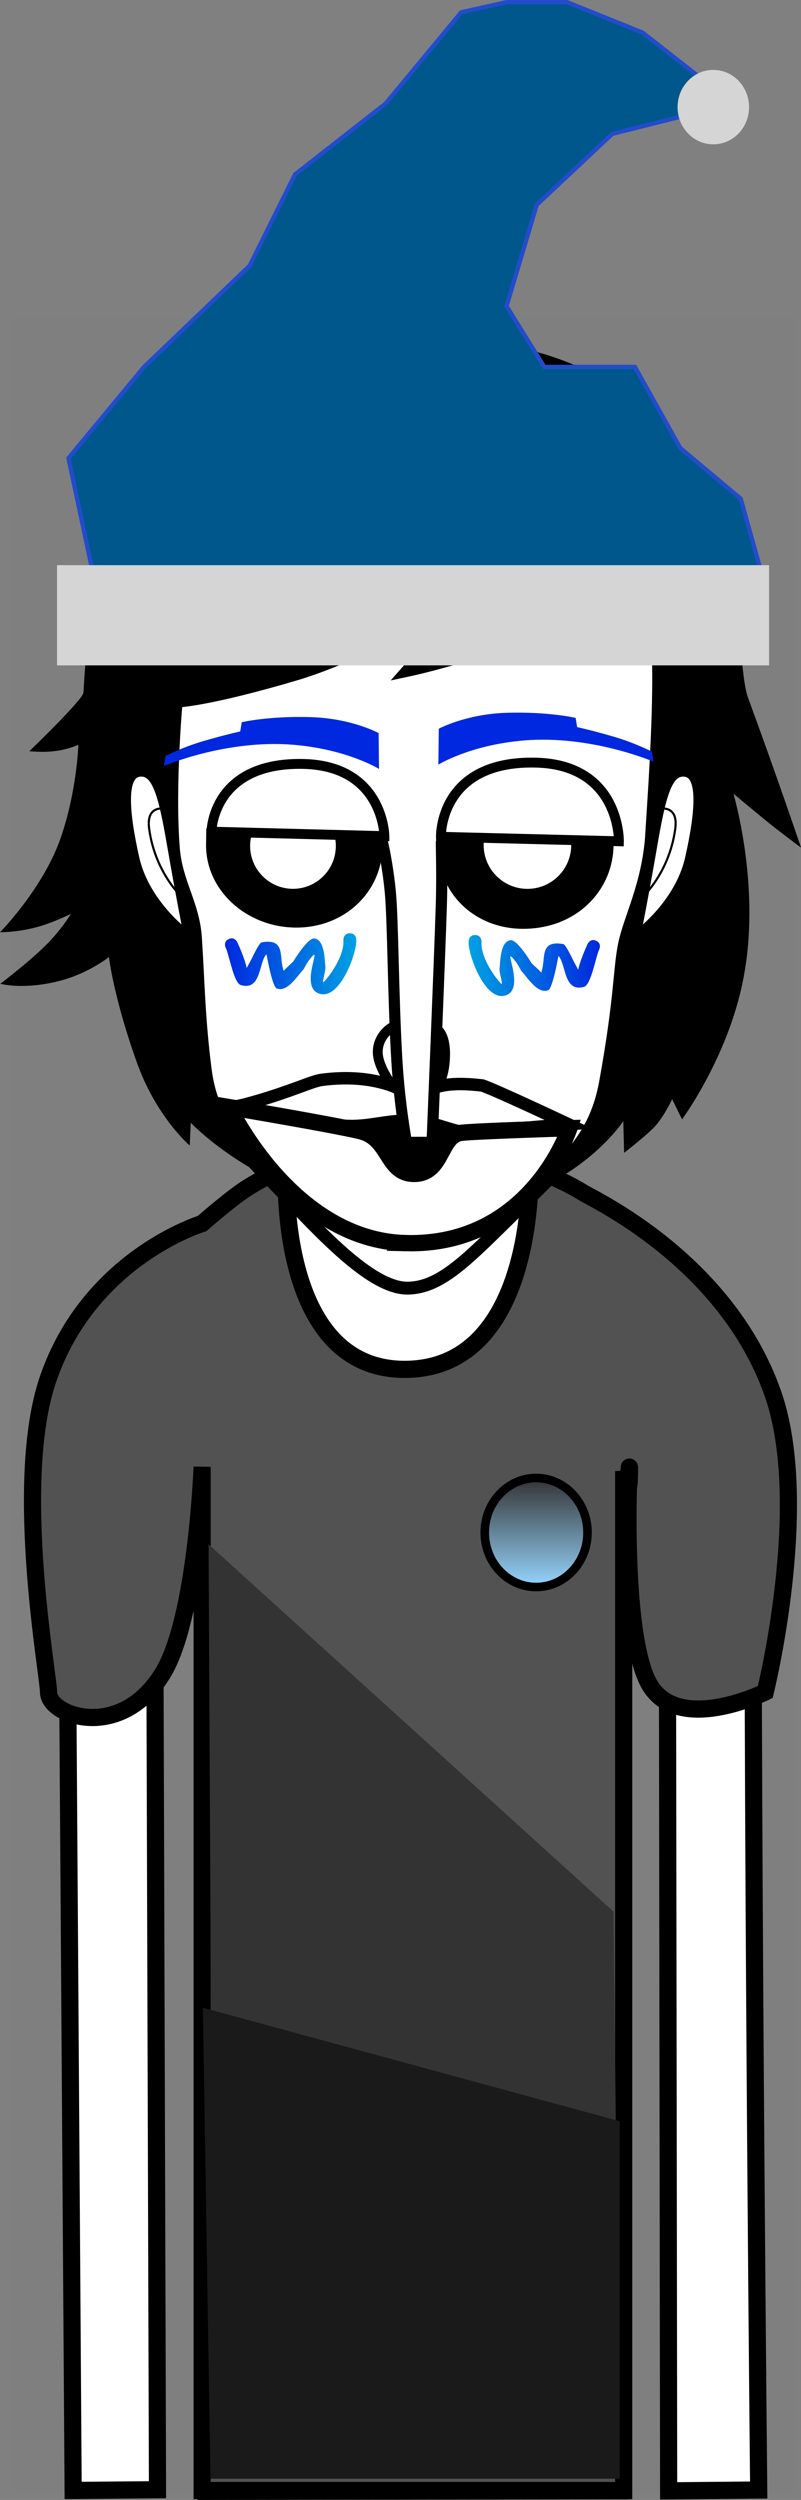 <svg version="1.1" xmlns="http://www.w3.org/2000/svg" xmlns:xlink="http://www.w3.org/1999/xlink" width="93.369" height="291.083" viewBox="0,0,93.369,291.083"><rect x="0" y="0" width="93.369" height="291.083" fill="#808080" stroke="none"/><defs><linearGradient x1="219.245" y1="126.636" x2="234.55" y2="126.636" gradientUnits="userSpaceOnUse" id="color-1"><stop offset="0" stop-color="#0028e0"/><stop offset="1" stop-color="#00a1e3"/></linearGradient><linearGradient x1="247.645" y1="126.836" x2="262.95" y2="126.836" gradientUnits="userSpaceOnUse" id="color-2"><stop offset="0" stop-color="#00a1e3"/><stop offset="1" stop-color="#0028e0"/></linearGradient><linearGradient x1="255.513" y1="186.507" x2="255.513" y2="199.203" gradientUnits="userSpaceOnUse" id="color-3"><stop offset="0" stop-color="#333333"/><stop offset="1" stop-color="#96d6ff"/></linearGradient></defs><g transform="translate(-193.019,-14.417)"><g data-paper-data="{&quot;isPaintingLayer&quot;:true}" fill-rule="nonzero" stroke-linejoin="miter" stroke-miterlimit="10" stroke-dasharray="" stroke-dashoffset="0" style="mix-blend-mode: normal"><path d="M194.409,304.613v-253.225h91.182v253.225z" fill-opacity="0.01" fill="#000000" stroke="none" stroke-width="0" stroke-linecap="butt"/><path d="M201.545,304.392c0,0 -0.635,-94.384 -0.793,-118.012c-0.055,-8.153 8.187,-36.761 40.202,-36.921c31.602,-0.158 39.857,29.487 39.849,36.897c-0.077,46.243 0.654,117.986 0.654,117.986l-10.497,0.096l-0.159,-114.843c0,0 0.075,-3.099 -2.816,-3.154c-3.434,-0.065 -2.945,3.116 -2.945,3.116l0.205,114.87l-48.214,0.072l-0.305,-115.233c0,0 0.279,-2.919 -2.886,-2.934c-3.111,-0.015 -2.816,2.909 -2.816,2.909l0.353,115.067z" fill="#ffffff" stroke="#000000" stroke-width="2" stroke-linecap="butt"/><path d="M256.142,200.334c-0.571,0 -1.034,-0.463 -1.034,-1.034c0,-0.571 0.463,-1.034 1.034,-1.034c0.571,0 1.034,0.463 1.034,1.034c0,0.571 -0.463,1.034 -1.034,1.034z" fill="#000000" stroke="none" stroke-width="1.5" stroke-linecap="butt"/><path d="M250.883,204.569c-4.463,-0.314 -6.552,-1.794 -6.17,-2.58c0.118,-0.242 2.846,1.064 6.97,1.305c6.409,0.375 8.51,-0.632 8.51,-0.632v1.346c0,0 -2.413,1.047 -9.311,0.561z" fill="#000000" stroke="#000000" stroke-width="0" stroke-linecap="butt"/><path d="M223.07,199.3c0,-0.571 0.463,-1.034 1.034,-1.034c0.571,0 1.034,0.463 1.034,1.034c0,0.571 -0.463,1.034 -1.034,1.034c-0.571,0 -1.034,-0.463 -1.034,-1.034z" fill="#000000" stroke="none" stroke-width="1.5" stroke-linecap="butt"/><path d="M229.364,204.569c-6.897,0.486 -9.311,-0.561 -9.311,-0.561v-1.346c0,0 2.101,1.007 8.51,0.632c4.124,-0.241 6.853,-1.547 6.97,-1.305c0.383,0.786 -1.706,2.266 -6.17,2.58z" fill="#000000" stroke="#000000" stroke-width="0" stroke-linecap="butt"/><path d="M240.644,261.121c-0.819,0 -1.483,-0.664 -1.483,-1.483c0,-0.819 0.664,-1.483 1.483,-1.483c0.819,0 1.483,0.664 1.483,1.483c0,0.819 -0.664,1.483 -1.483,1.483z" data-paper-data="{&quot;index&quot;:null}" fill="#000000" stroke="none" stroke-width="1.5" stroke-linecap="butt"/><path d="M216.581,304.406v-119.201c0,0 -0.659,17.631 -4.585,24.036c-4.914,8.02 -13.318,4.961 -13.318,2.232c0,-2.057 -4.149,-24.419 -0.085,-36.399c4.822,-14.212 17.987,-18.196 17.987,-18.196c0,0 2.673,-2.353 4.656,-3.748c1.983,-1.395 5.172,-2.804 5.172,-2.804c0,0 -1.319,23.602 13.842,23.532c15.435,-0.072 14.549,-23.532 14.549,-23.532c0,0 3.913,1.52 6.166,2.947c1.229,0.778 16.772,7.958 22.166,23.46c4.496,12.92 -0.906,34.69 -0.906,34.69c0,0 -10.432,5.194 -13.679,-1.196c-3.232,-6.36 -2.15,-27.181 -2.15,-24.803c0,4.842 -0.678,0.286 -0.678,0.286v118.697z" fill="#525252" stroke="#000000" stroke-width="2" stroke-linecap="butt"/><path d="M196.442,101.88c0,0 6.163,-5.922 6.292,-6.788c0.337,-2.271 -0.168,-40.173 35.968,-41.574c44.636,-0.914 39.015,35.349 41.531,42.19c3.45,9.381 6.157,17.4 6.157,17.4c0,0 -2.767,-2.054 -4.08,-3.134c-1.224,-1.008 -3.801,-3.146 -3.801,-3.146c0,0 3.091,10.348 1.311,20.695c-1.562,9.481 -7.298,17.225 -7.298,17.225l-1.155,-2.347c0,0 -1.023,2.198 -2.16,3.333c-1.137,1.135 -3.439,2.913 -3.439,2.913l-0.092,-3.704c0,0 -7.06,11.018 -24.351,10.872c-16.306,-0.255 -26.072,-10.675 -26.072,-10.675l-0.116,2.655c0,0 -3.895,-3.293 -6.181,-9.708c-2.725,-7.646 -3.239,-12.243 -3.239,-12.243c0,0 -2.339,1.899 -5.717,2.774c-4.233,1.097 -6.947,0.345 -6.947,0.345c0,0 3.608,-2.717 5.584,-4.77c1.76,-1.828 2.647,-3.377 2.647,-3.377c0,0 -2.108,1.085 -4.233,1.618c-2.217,0.556 -4.03,0.531 -4.03,0.531c0,0 4.975,-5.037 7.031,-10.874c1.941,-5.511 2.1,-10.957 2.1,-10.957c0,0 -1.362,0.662 -3.33,0.795c-1.248,0.085 -2.378,-0.049 -2.378,-0.049z" fill="#000000" stroke="none" stroke-width="1.5" stroke-linecap="butt"/><path d="M213.228,113.202c-0.577,-7.293 0.335,-17.154 0.335,-17.154c0,0 3.411,-0.041 13.914,-3.144c8.07,-2.384 20.547,-9.487 20.547,-9.487c0,0 -2.16,3.005 -3.408,4.46c-1.327,1.547 -3.993,4.563 -3.993,4.563c0,0 7.838,-1.668 14.675,-4.729c8.568,-3.536 10.593,-6.053 12.95,-4.593c2.783,1.724 1.03,23.183 0.718,28.741c-0.422,5.669 -2.533,9.5 -3.15,12.521c-0.617,3.021 -0.41,6.137 -2.206,16.04c-1.121,6.18 -4.162,8.925 -10.019,14.661c-5.858,5.736 -9.054,9.253 -13.014,9.322c-3.811,0.066 -8.936,-5.1 -13.935,-10.382c-5.324,-5.625 -8.875,-8.477 -9.716,-15.14c-0.757,-6 -0.777,-9.909 -1.123,-15.248c-0.253,-3.903 -2.261,-6.445 -2.576,-10.428z" fill="#ffffff" stroke="#000000" stroke-width="1.5" stroke-linecap="butt"/><path d="M260.298,99.081c0,0 1.524,0.318 4.256,1.11c2.495,0.724 4.449,1.744 4.449,1.744l0.195,1.17c0,0 -7.25,-3.13 -15.116,-2.471c-6.29,0.527 -9.963,2.812 -9.963,2.812l0.046,-4.177c0,0 3.127,-1.704 7.864,-1.856c4.904,-0.157 8.091,0.591 8.091,0.591z" data-paper-data="{&quot;index&quot;:null}" fill="#0028e0" stroke="none" stroke-width="1.5" stroke-linecap="butt"/><path d="M240.86,142.629c-1.034,0 -3.538,-3.26 -3.787,-5.364c-0.222,-1.882 1.315,-3.828 3.787,-3.828c2.472,0 4.202,0.491 4.03,4.189c-0.146,3.138 -1.558,5.003 -4.03,5.003z" fill="#ffffff" stroke="#000000" stroke-width="1.15" stroke-linecap="butt"/><path d="M214.927,123.325c0,0 -4.932,-3.517 -6.164,-8.975c-1.296,-5.743 -1.461,-9.733 0.48,-9.992c1.941,-0.259 2.703,2.377 3.733,8.356c1.029,5.979 1.951,10.611 1.951,10.611z" data-paper-data="{&quot;index&quot;:null}" fill="#ffffff" stroke="#000000" stroke-width="1" stroke-linecap="butt"/><path d="M214.725,119.377c0,0 -3.564,-2.923 -4.318,-8.451c-0.421,-3.083 2.157,-2.28 2.157,-2.28" fill="none" stroke="#000000" stroke-width="0.25" stroke-linecap="round"/><path d="M217.738,112.721c0.071,-4.892 4.838,-8.936 10.211,-8.858c5.373,0.078 9.027,4.248 8.956,9.14c-0.071,4.892 -4.124,8.794 -9.497,8.716c-5.373,-0.078 -9.742,-4.107 -9.671,-8.999z" fill="#000000" stroke="#000000" stroke-width="1.4" stroke-linecap="butt"/><path d="M222.176,112.839c0.04,-2.758 2.309,-4.962 5.067,-4.922c2.758,0.04 4.962,2.309 4.922,5.067c-0.04,2.758 -2.309,4.962 -5.067,4.922c-2.758,-0.04 -4.962,-2.309 -4.922,-5.067z" fill="#ffffff" stroke="none" stroke-width="1.5" stroke-linecap="butt"/><path d="M244.794,112.722c0.204,-4.888 4.453,-8.858 9.77,-8.858c5.318,0 9.275,3.966 9.275,8.858c0,4.892 -3.886,9.071 -9.7,9.142c-5.53,0.067 -9.558,-4.037 -9.345,-9.142z" fill="#000000" stroke="#000000" stroke-width="1.4" stroke-linecap="butt"/><path d="M249.397,112.808c0,-2.818 2.285,-5.103 5.103,-5.103c2.818,0 5.103,2.285 5.103,5.103c0,2.818 -2.285,5.103 -5.103,5.103c-2.818,0 -5.103,-2.285 -5.103,-5.103z" fill="#ffffff" stroke="none" stroke-width="1.5" stroke-linecap="butt"/><path d="M217.67,111.251c0,0 0.064,-8.057 10.601,-7.887c9.471,0.148 9.556,8.408 9.556,8.408z" fill="#ffffff" stroke="#000000" stroke-width="1.15" stroke-linecap="butt"/><path d="M244.417,111.849c0,0 -0.247,-8.969 11.198,-8.632c9.714,0.316 9.547,9.153 9.547,9.153z" fill="#ffffff" stroke="#000000" stroke-width="1.15" stroke-linecap="butt"/><path d="M269.161,112.714c1.029,-5.979 1.791,-8.615 3.733,-8.356c1.941,0.259 1.776,4.249 0.48,9.992c-1.232,5.458 -6.164,8.975 -6.164,8.975c0,0 0.922,-4.633 1.951,-10.611z" data-paper-data="{&quot;index&quot;:null}" fill="#ffffff" stroke="#000000" stroke-width="1" stroke-linecap="butt"/><path d="M269.573,108.647c0,0 2.578,-0.803 2.157,2.28c-0.754,5.527 -4.318,8.451 -4.318,8.451" data-paper-data="{&quot;index&quot;:null}" fill="none" stroke="#000000" stroke-width="0.25" stroke-linecap="round"/><path d="M233.8,123.083c0.75,0 0.75,0.75 0.75,0.75v0.2c-0.032,1.547 -1.888,6.625 -4.16,6.12c-2.799,-0.622 0.655,-6.602 -1.399,-3.859c-0.233,0.311 -0.4,0.667 -0.6,1c-0.67,0.675 -1.837,2.684 -3.105,2.22c-0.554,-0.203 -1.194,-3.993 -1.2,-3.988c-0.896,0.83 -0.578,4.315 -3,3.588c-0.823,-0.247 -1.37,-3.582 -1.757,-4.346c0,0 -0.335,-0.671 0.335,-1.006c0.671,-0.335 1.006,0.335 1.006,0.335c0.158,0.32 0.929,2.071 1.107,3.035c0.183,-0.365 0.431,-0.794 0.552,-1.035c0.174,-0.349 0.911,-1.91 1.184,-1.958c2.575,-0.45 2.13,1.295 2.422,2.746c0.031,0.152 0.092,0.365 0.138,0.574c0.351,-0.38 0.871,-0.826 1.136,-1.089c0.309,-0.515 1.747,-2.784 2.459,-2.685c1.205,0.167 1.178,2.437 1.277,3.255c0.071,0.588 -0.533,2.21 -0.135,1.772c1.012,-1.114 2.288,-3.175 2.24,-4.68v-0.2c0,0 0,-0.75 0.75,-0.75z" fill="url(#color-1)" stroke="none" stroke-width="0.5" stroke-linecap="butt"/><path d="M249.145,124.033v0.2c-0.048,1.505 1.228,3.566 2.24,4.68c0.398,0.438 -0.206,-1.184 -0.135,-1.772c0.099,-0.818 0.072,-3.088 1.277,-3.255c0.712,-0.099 2.149,2.17 2.459,2.685c0.265,0.263 0.785,0.709 1.136,1.089c0.045,-0.209 0.107,-0.422 0.138,-0.574c0.293,-1.451 -0.153,-3.196 2.422,-2.746c0.273,0.048 1.009,1.609 1.184,1.958c0.121,0.241 0.369,0.67 0.552,1.035c0.178,-0.964 0.949,-2.715 1.107,-3.035c0,0 0.335,-0.671 1.006,-0.335c0.671,0.335 0.335,1.006 0.335,1.006c-0.387,0.764 -0.934,4.099 -1.757,4.346c-2.422,0.727 -2.104,-2.759 -3,-3.588c-0.005,-0.005 -0.646,3.785 -1.2,3.988c-1.267,0.465 -2.434,-1.545 -3.105,-2.22c-0.2,-0.333 -0.367,-0.689 -0.6,-1c-2.054,-2.743 1.4,3.237 -1.399,3.859c-2.272,0.505 -4.128,-4.573 -4.16,-6.12v-0.2c0,0 0,-0.75 0.75,-0.75c0.75,0 0.75,0.75 0.75,0.75z" data-paper-data="{&quot;index&quot;:null}" fill="url(#color-2)" stroke="none" stroke-width="0.5" stroke-linecap="butt"/><path d="M221.198,98.507c0,0 3.187,-0.748 8.091,-0.591c4.736,0.151 7.864,1.856 7.864,1.856l0.046,4.177c0,0 -3.674,-2.285 -9.963,-2.812c-7.866,-0.659 -15.116,2.471 -15.116,2.471l0.195,-1.17c0,0 1.954,-1.02 4.449,-1.744c2.732,-0.792 4.256,-1.11 4.256,-1.11z" data-paper-data="{&quot;index&quot;:null}" fill="#0028e0" stroke="none" stroke-width="1.5" stroke-linecap="butt"/><g stroke="#224ccc"><g><path d="M219.489,89l-14.967,-4.72l-3.522,-16.519l8.804,-10.619l12.326,-11.799l5.283,-10.619l10.565,-8.259l8.804,-10.619l5.283,-1.18h7.043l8.804,3.54l10.565,8.259l-14.087,3.54l-8.804,8.259l-3.522,11.799l4.402,7.079h10.565l5.283,9.439l7.043,5.899l2.641,9.439z" fill="#00578c" stroke-width="0.5" stroke-linecap="round"/><path d="M272,26.889c0,-2.393 1.865,-4.333 4.167,-4.333c2.301,0 4.167,1.94 4.167,4.333c0,2.393 -1.865,4.333 -4.167,4.333c-2.301,0 -4.167,-1.94 -4.167,-4.333z" fill="#d5d5d5" stroke-width="0" stroke-linecap="butt"/></g><path d="M199.667,91.889v-11.667h83v11.667z" fill="#d5d5d5" stroke-width="0" stroke-linecap="butt"/></g><path d="M217.884,303.024l-0.551,-108.794l47.201,42.767l0.718,66.027z" fill="#333333" stroke="#000000" stroke-width="0" stroke-linecap="butt"/><path d="M217.552,303.024l-0.884,-54.839l48.584,13.213v41.626z" fill="#1a1a1a" stroke="none" stroke-width="0" stroke-linecap="butt"/><path d="M261.502,192.855c0,3.506 -2.681,6.348 -5.989,6.348c-3.307,0 -5.989,-2.842 -5.989,-6.348c0,-3.506 2.681,-6.348 5.989,-6.348c3.307,0 5.989,2.842 5.989,6.348z" fill="url(#color-3)" stroke="#000000" stroke-width="1" stroke-linecap="butt"/><g stroke-linecap="butt"><path d="M251.714,148.768c0,4.099 -5.142,7.422 -11.484,7.422c-6.343,0 -11.484,-3.323 -11.484,-7.422c0,-4.099 5.142,-7.422 11.484,-7.422c6.343,0 11.484,3.323 11.484,7.422z" fill="#000000" stroke="none" stroke-width="0"/><path d="M241.358,143.146c0.247,0.023 0.609,-1.441 2.346,-2.085c1.679,-0.622 4.072,-0.425 5.539,-0.256c1.618,0.545 10.033,4.514 10.033,4.514c0,0 -7.203,0.563 -10.417,0.964c-2.693,0.336 -4.636,-1.267 -7.781,-1.373c-3.145,-0.106 -5.03,0.788 -7.964,0.583c-6.186,-0.433 -12.145,-2.338 -12.145,-2.338c0,0 1.851,-0.415 4.594,-1.345c3.169,-1.074 4.045,-1.54 5.026,-1.667c2.331,-0.302 5.088,-0.293 7.716,0.555c2.815,0.909 2.808,2.422 3.054,2.446z" fill="#ffffff" stroke="#000000" stroke-width="1.45"/><path d="M240.305,159.162c-13.275,-0.34 -20.57,-15.837 -20.57,-15.837c0,0 11.876,1.998 15.252,2.793c3.488,0.821 3.037,4.898 6.211,4.982c3.508,0.093 3.004,-4.513 5.636,-4.789c2.04,-0.214 12.554,-0.529 12.554,-0.529c0,0 -4.465,13.754 -19.083,13.38z" fill="#ffffff" stroke="#000000" stroke-width="1.9"/></g><path d="M244.462,112.535c0,0 0.103,3.97 0.006,7.127c-0.192,6.251 -1.081,27.761 -1.081,27.761l-2.982,0.009c0,0 -0.803,-4.173 -1.123,-9.5c-0.434,-7.211 -0.45,-16.293 -0.763,-19.632c-0.298,-3.165 -0.896,-5.715 -0.896,-5.715" fill="#ffffff" stroke="#000000" stroke-width="1.3" stroke-linecap="round"/></g></g></svg>